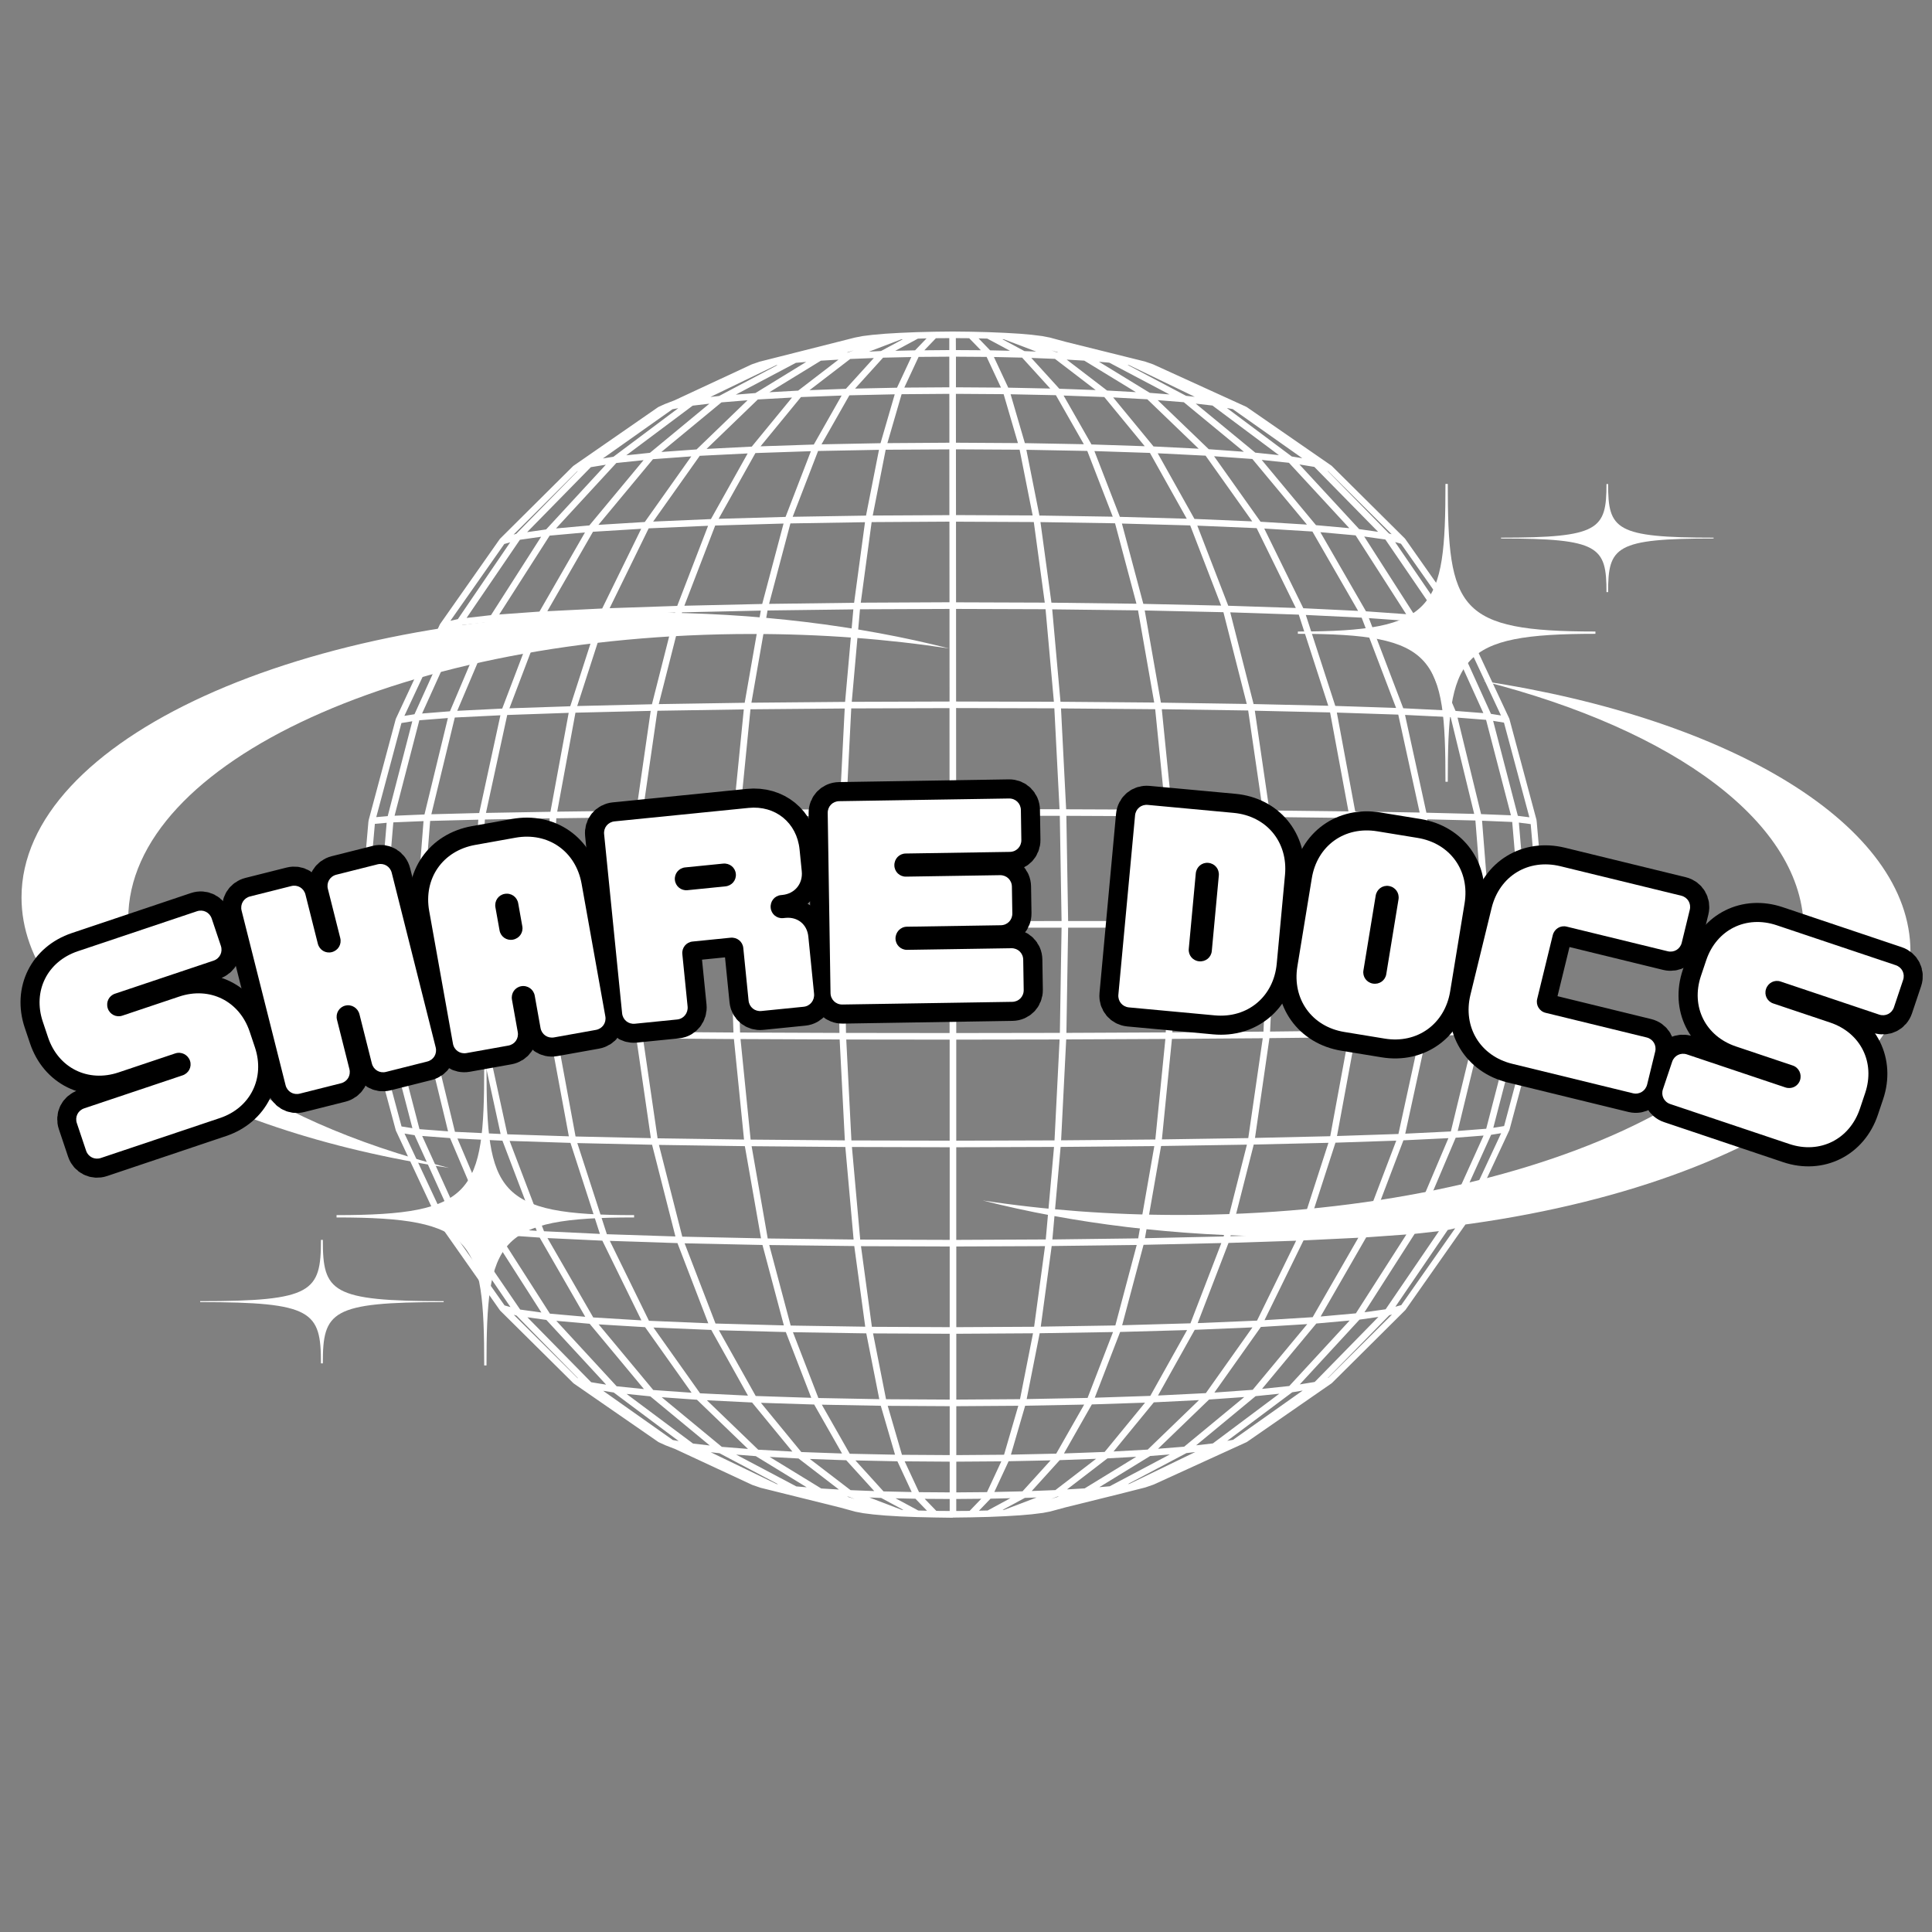 <svg xmlns="http://www.w3.org/2000/svg" xmlns:xlink="http://www.w3.org/1999/xlink" width="500" zoomAndPan="magnify" viewBox="0 0 375 375" height="500" preserveAspectRatio="xMidYMid meet" version="1.0"><rect x="0" y="0" width="375" height="375" fill="#808080" stroke="none"/><defs><g/><clipPath id="3111cbc3ed"><path d="M 190.195 93.93 L 370.945 93.93 L 370.945 240 L 190.195 240 Z M 190.195 93.93 " clip-rule="nonzero"/></clipPath><clipPath id="28d2c44d6a"><path d="M 4.051 118.699 L 184.801 118.699 L 184.801 264.949 L 4.051 264.949 Z M 4.051 118.699 " clip-rule="nonzero"/></clipPath><clipPath id="dc5a3ff8ae"><path d="M 69.762 64.348 L 300.012 64.348 L 300.012 294.598 L 69.762 294.598 Z M 69.762 64.348 " clip-rule="nonzero"/></clipPath><clipPath id="fe7cd3e7f4"><path d="M 291.363 93.93 L 332.613 93.93 L 332.613 114.93 L 291.363 114.93 Z M 291.363 93.93 " clip-rule="nonzero"/></clipPath><clipPath id="cbfde6c3e2"><path d="M 38.867 240.633 L 86.117 240.633 L 86.117 264.633 L 38.867 264.633 Z M 38.867 240.633 " clip-rule="nonzero"/></clipPath></defs><g clip-path="url(#3111cbc3ed)"><path fill="#ffffff" d="M 249.668 239.984 C 228.285 239.984 208.203 237.457 190.758 233.012 C 202.766 234.844 215.605 235.824 228.953 235.824 C 295.863 235.824 350.105 211.07 350.105 180.527 C 350.105 159.754 324.996 141.656 287.867 132.199 C 336.059 139.504 370.816 160.238 370.816 184.695 C 370.816 215.227 316.574 239.984 249.668 239.984 Z M 251.914 123.023 L 251.914 122.578 C 278.625 122.578 280.562 118.234 280.562 93.852 L 281.012 93.852 C 281.012 118.234 282.961 122.578 309.672 122.578 L 309.672 123.023 C 282.961 123.023 281.012 127.355 281.012 151.738 L 280.562 151.738 C 280.562 127.355 278.625 123.023 251.914 123.023 " fill-opacity="1" fill-rule="evenodd"/></g><g clip-path="url(#28d2c44d6a)"><path fill="#ffffff" d="M 125.328 118.898 C 146.711 118.898 166.793 121.426 184.238 125.867 C 172.23 124.039 159.391 123.055 146.039 123.055 C 79.133 123.055 24.891 147.809 24.891 178.355 C 24.891 199.125 50 217.223 87.129 226.684 C 38.934 219.379 4.176 198.641 4.176 174.184 C 4.176 143.652 58.418 118.898 125.328 118.898 Z M 123.078 235.855 L 123.078 236.305 C 96.367 236.305 94.43 240.648 94.43 265.031 L 93.984 265.031 C 93.984 240.648 92.035 236.305 65.324 236.305 L 65.324 235.855 C 92.035 235.855 93.984 231.523 93.984 207.141 L 94.43 207.141 C 94.43 231.523 96.367 235.855 123.078 235.855 " fill-opacity="1" fill-rule="evenodd"/></g><g clip-path="url(#dc5a3ff8ae)"><path fill="#ffffff" d="M 184.965 294.594 C 184.965 294.594 184.953 294.594 184.941 294.594 L 181.449 294.543 L 181.441 294.543 L 178.066 294.465 C 178.059 294.465 178.039 294.465 178.027 294.465 L 174.887 294.344 C 174.867 294.344 174.859 294.344 174.84 294.344 L 172.012 294.172 C 171.992 294.172 171.98 294.172 171.961 294.172 L 169.539 293.957 C 169.52 293.957 169.496 293.957 169.477 293.949 L 167.539 293.707 C 167.52 293.707 167.508 293.707 167.488 293.695 L 166.055 293.426 L 163.047 292.605 L 147.621 288.773 C 147.613 288.773 147.613 288.773 147.602 288.762 C 147.594 288.762 147.582 288.754 147.57 288.754 L 145.977 288.207 C 145.957 288.195 145.938 288.188 145.918 288.176 L 130.996 281.234 L 129.141 280.52 L 127.879 279.941 C 127.836 279.922 127.797 279.902 127.758 279.871 L 111.395 268.551 C 111.352 268.52 111.32 268.5 111.281 268.461 L 97.098 254.402 C 97.07 254.375 97.039 254.344 97.02 254.305 L 85.461 237.855 C 85.438 237.824 85.418 237.785 85.398 237.754 L 76.859 219.492 C 76.84 219.449 76.82 219.41 76.809 219.359 L 76.777 219.227 L 71.578 199.855 C 71.57 199.824 71.559 199.785 71.559 199.754 L 71.527 199.551 C 71.52 199.512 71.508 199.48 71.508 199.441 L 69.773 179.715 L 69.773 179.703 L 69.762 179.633 C 69.762 179.582 69.762 179.531 69.773 179.48 L 69.773 179.359 L 71.5 159.574 L 71.551 159.23 C 71.559 159.188 71.559 159.148 71.578 159.109 L 71.609 158.996 L 76.797 139.633 C 76.809 139.594 76.828 139.543 76.84 139.504 L 85.359 121.238 C 85.367 121.207 85.391 121.18 85.41 121.148 C 85.41 121.137 85.418 121.137 85.418 121.129 L 96.969 104.68 C 96.988 104.648 97.02 104.609 97.047 104.578 L 111.23 90.48 C 111.262 90.453 111.301 90.422 111.344 90.391 L 127.695 79.059 C 127.727 79.031 127.766 79.008 127.809 78.988 L 129.047 78.426 L 130.914 77.707 L 145.848 70.754 C 145.867 70.746 145.887 70.734 145.906 70.727 L 147.5 70.18 C 147.531 70.168 147.562 70.16 147.594 70.16 L 147.602 70.16 L 165.945 65.52 L 167.418 65.234 C 167.43 65.234 167.449 65.234 167.457 65.227 L 169.418 64.984 C 169.426 64.984 169.438 64.984 169.449 64.984 L 171.902 64.77 C 171.91 64.77 171.91 64.77 171.922 64.77 L 174.777 64.602 C 174.789 64.602 174.789 64.602 174.797 64.602 L 177.969 64.469 L 177.977 64.469 L 181.371 64.387 L 181.391 64.387 L 184.871 64.348 L 184.883 64.348 L 188.395 64.387 C 188.406 64.387 188.406 64.387 188.414 64.387 L 191.797 64.469 L 191.809 64.469 L 194.988 64.602 C 194.996 64.602 194.996 64.602 195.008 64.602 L 197.855 64.77 C 197.863 64.77 197.863 64.77 197.875 64.77 L 200.309 64.984 C 200.328 64.984 200.348 64.984 200.367 64.992 L 202.305 65.234 C 202.316 65.234 202.324 65.234 202.348 65.246 L 203.781 65.52 L 206.828 66.344 L 222.223 70.168 L 223.809 70.715 L 241.918 78.969 C 241.926 78.969 241.938 78.98 241.938 78.98 C 241.969 78.988 241.996 79.008 242.02 79.031 L 258.402 90.359 C 258.434 90.383 258.461 90.41 258.492 90.434 L 272.688 104.52 C 272.715 104.547 272.746 104.578 272.766 104.621 L 284.324 121.059 C 284.324 121.066 284.336 121.066 284.336 121.078 C 284.355 121.105 284.367 121.137 284.387 121.168 L 292.926 139.422 C 292.945 139.461 292.957 139.504 292.977 139.555 L 298.215 159.066 C 298.227 159.09 298.227 159.117 298.234 159.137 C 298.234 159.148 298.234 159.16 298.234 159.168 L 298.266 159.43 C 298.266 159.453 298.277 159.48 298.277 159.5 L 300.012 179.422 C 300.012 179.461 300.012 179.492 300.012 179.523 L 298.285 199.348 C 298.285 199.371 298.285 199.379 298.277 199.398 C 298.277 199.41 298.277 199.422 298.277 199.422 L 298.246 199.652 C 298.246 199.664 298.246 199.684 298.234 199.691 C 298.234 199.711 298.227 199.742 298.227 199.762 L 292.996 219.277 C 292.984 219.32 292.965 219.371 292.945 219.41 L 284.414 237.684 C 284.395 237.723 284.375 237.754 284.355 237.793 L 272.809 254.242 C 272.785 254.273 272.758 254.312 272.727 254.332 L 258.543 268.43 C 258.512 268.461 258.473 268.492 258.434 268.52 L 242.07 279.852 C 242.039 279.871 241.996 279.895 241.969 279.914 L 223.918 288.156 L 222.273 288.723 C 222.262 288.723 222.242 288.73 222.234 288.73 L 217.297 289.984 L 206.816 292.578 L 203.84 293.383 L 202.367 293.668 C 202.355 293.668 202.348 293.668 202.336 293.668 C 202.324 293.668 202.316 293.668 202.316 293.668 L 200.367 293.91 C 200.348 293.91 200.328 293.91 200.309 293.918 L 197.895 294.129 C 197.875 294.129 197.863 294.129 197.844 294.129 L 195.027 294.301 C 195.008 294.301 194.996 294.301 194.977 294.301 L 191.836 294.434 C 191.828 294.434 191.809 294.434 191.797 294.434 L 188.426 294.516 L 188.414 294.516 L 184.922 294.562 C 184.984 294.594 184.973 294.594 184.965 294.594 Z M 181.742 293.262 L 184.336 293.281 L 184.336 290.953 L 179.48 290.922 Z M 185.609 290.953 L 185.609 293.281 L 188.203 293.262 L 190.465 290.91 Z M 178.238 293.191 L 179.926 293.23 L 177.684 290.902 L 173.828 290.82 Z M 192.262 290.891 L 190.02 293.223 L 191.707 293.184 L 196.117 290.801 Z M 175.031 293.062 L 175.344 293.07 L 171.031 290.75 L 168.742 290.66 Z M 198.926 290.738 L 194.602 293.07 L 194.906 293.062 L 201.207 290.66 Z M 164.398 290.488 L 165.914 290.961 L 164.734 290.508 Z M 205.215 290.488 L 204.051 290.934 L 205.547 290.469 Z M 178.383 289.629 L 184.336 289.672 L 184.336 283.707 L 175.594 283.645 Z M 185.617 283.707 L 185.617 289.672 L 191.574 289.621 L 194.359 283.645 Z M 171.488 289.48 L 176.957 289.602 L 174.184 283.637 L 166.035 283.465 Z M 195.773 283.625 L 193 289.59 L 198.469 289.469 L 203.922 283.453 Z M 165.098 289.238 L 169.691 289.418 L 164.258 283.434 L 157.191 283.184 Z M 205.688 283.414 L 200.258 289.406 L 204.848 289.227 L 212.754 283.152 Z M 159.402 288.914 L 162.836 289.117 L 154.992 283.09 L 149.391 282.789 Z M 214.953 283.07 L 207.109 289.094 L 210.531 288.895 L 220.547 282.758 Z M 154.566 288.512 L 156.578 288.68 L 146.703 282.637 L 142.887 282.336 Z M 223.254 282.605 L 213.379 288.66 L 215.387 288.488 L 227.066 282.305 Z M 150.723 288.047 L 151.023 288.086 L 139.656 282.07 L 137.953 281.879 Z M 230.289 282.043 L 218.922 288.055 L 219.223 288.016 L 231.996 281.84 Z M 175.07 282.375 L 184.336 282.434 L 184.336 272.941 L 172.305 272.871 Z M 185.617 272.941 L 185.617 282.434 L 194.887 282.363 L 197.652 272.859 Z M 164.934 282.172 L 173.727 282.355 L 170.961 272.859 L 159.516 272.648 Z M 198.984 272.848 L 196.219 282.344 L 205.012 282.152 L 210.434 272.629 Z M 155.535 281.84 L 163.441 282.121 L 158.031 272.617 L 147.691 272.285 Z M 211.926 272.598 L 206.516 282.113 L 214.41 281.82 L 222.254 272.254 Z M 147.168 281.387 L 153.801 281.75 L 145.977 272.223 L 137.203 271.789 Z M 223.957 272.195 L 216.137 281.73 L 222.77 281.367 L 232.723 271.758 Z M 140.102 280.832 L 145.18 281.234 L 135.277 271.688 L 128.441 271.203 Z M 234.68 271.648 L 224.777 281.203 L 229.844 280.801 L 241.512 271.164 Z M 134.52 280.195 L 137.77 280.57 L 126.223 271.031 L 121.617 270.559 Z M 243.715 270.992 L 232.164 280.539 L 235.418 280.164 L 248.309 270.52 Z M 130.594 279.508 L 131.734 279.711 L 119.125 270.285 L 117.066 269.953 Z M 250.812 270.246 L 238.203 279.672 L 239.332 279.469 L 252.852 269.902 Z M 171.98 271.59 L 184.336 271.66 L 184.336 258.883 L 169.457 258.812 Z M 185.617 258.883 L 185.617 271.66 L 197.984 271.578 L 200.508 258.793 Z M 158.848 271.355 L 170.668 271.578 L 168.145 258.805 L 153.91 258.582 Z M 201.801 258.781 L 199.277 271.559 L 211.098 271.336 L 216.035 258.551 Z M 146.684 270.961 L 157.465 271.316 L 152.527 258.551 L 139.535 258.199 Z M 217.418 258.531 L 212.492 271.297 L 223.273 270.941 L 230.41 258.168 Z M 135.883 270.438 L 145.18 270.891 L 138.055 258.137 L 126.836 257.672 Z M 231.895 258.117 L 224.766 270.871 L 234.055 270.406 L 243.098 257.645 Z M 126.797 269.801 L 134.238 270.328 L 125.211 257.602 L 116.199 257.059 Z M 244.734 257.562 L 235.711 270.297 L 243.148 269.762 L 253.738 257.008 Z M 119.691 269.074 L 124.992 269.621 L 114.453 256.945 L 107.98 256.371 Z M 255.496 256.895 L 244.957 269.582 L 250.246 269.023 L 261.965 256.312 Z M 114.746 268.289 L 117.652 268.762 L 106.051 256.199 L 102.367 255.684 Z M 263.875 256.141 L 252.285 268.711 L 255.184 268.238 L 267.547 255.613 Z M 112.09 267.48 L 112.199 267.512 L 100.258 255.352 L 99.723 255.199 Z M 269.656 255.293 L 257.727 267.461 L 257.828 267.43 L 270.184 255.152 Z M 169.234 257.531 L 184.336 257.602 L 184.336 241.941 L 167.117 241.883 Z M 185.617 241.941 L 185.617 257.602 L 200.723 257.523 L 202.84 241.871 Z M 153.469 257.289 L 167.941 257.512 L 165.812 241.859 L 149.309 241.66 Z M 204.133 241.852 L 202.012 257.5 L 216.488 257.27 L 220.637 241.648 Z M 138.879 256.895 L 152.145 257.258 L 147.996 241.648 L 132.883 241.328 Z M 221.961 241.617 L 217.812 257.23 L 231.066 256.855 L 237.062 241.277 Z M 125.961 256.363 L 137.477 256.848 L 131.492 241.285 L 118.367 240.852 Z M 238.453 241.254 L 232.469 256.816 L 243.988 256.332 L 251.578 240.82 Z M 115.148 255.715 L 124.496 256.281 L 116.914 240.812 L 106.266 240.309 Z M 253.012 240.762 L 245.441 256.242 L 254.789 255.664 L 263.652 240.246 Z M 106.738 254.98 L 113.594 255.586 L 104.75 240.215 L 96.938 239.672 Z M 265.176 240.168 L 256.332 255.535 L 263.176 254.918 L 272.98 239.609 Z M 100.965 254.184 L 105.082 254.758 L 95.344 239.539 L 90.609 239.016 Z M 274.582 239.488 L 264.844 254.707 L 268.949 254.133 L 279.297 238.965 Z M 97.938 253.383 L 99.086 253.707 L 88.91 238.812 L 87.457 238.492 Z M 281.004 238.734 L 270.84 253.637 L 271.98 253.324 L 282.449 238.41 Z M 166.965 240.602 L 184.336 240.66 L 184.336 222.68 L 165.359 222.629 Z M 185.609 222.68 L 185.609 240.66 L 202.98 240.578 L 204.586 222.617 Z M 149.016 240.387 L 165.684 240.59 L 164.078 222.629 L 145.887 222.477 Z M 205.867 222.617 L 204.266 240.578 L 220.922 240.367 L 224.051 222.457 Z M 132.43 240.035 L 147.715 240.359 L 144.574 222.469 L 127.898 222.227 Z M 225.363 222.438 L 222.234 240.336 L 237.508 239.996 L 242.027 222.176 Z M 117.793 239.562 L 131.098 239.996 L 126.566 222.195 L 112.059 221.871 Z M 243.352 222.156 L 238.828 239.953 L 252.133 239.512 L 257.848 221.82 Z M 105.59 238.984 L 116.441 239.5 L 110.727 221.832 L 98.914 221.449 Z M 259.211 221.793 L 253.496 239.461 L 264.336 238.934 L 271.012 221.398 Z M 96.148 238.34 L 104.184 238.906 L 97.523 221.406 L 88.789 220.984 Z M 272.402 221.336 L 265.75 238.844 L 273.777 238.277 L 281.137 220.914 Z M 89.73 237.645 L 94.707 238.199 L 87.355 220.902 L 81.945 220.488 Z M 282.547 220.832 L 275.219 238.129 L 280.188 237.574 L 287.961 220.41 Z M 86.43 236.938 L 88.184 237.332 L 80.473 220.34 L 78.516 220.023 Z M 289.422 220.266 L 281.73 237.262 L 283.477 236.867 L 291.371 219.953 Z M 165.258 221.355 L 184.328 221.406 L 184.328 201.793 L 164.258 201.77 Z M 185.609 201.793 L 185.609 221.406 L 204.68 221.348 L 205.668 201.762 Z M 145.695 221.195 L 163.984 221.348 L 162.977 201.762 L 143.734 201.68 Z M 206.949 201.75 L 205.961 221.336 L 224.25 221.176 L 226.199 201.66 Z M 127.637 220.945 L 144.414 221.188 L 142.453 201.68 L 124.809 201.551 Z M 227.473 201.648 L 225.523 221.156 L 242.289 220.902 L 245.098 201.52 Z M 111.715 220.59 L 126.332 220.914 L 123.516 201.539 L 108.164 201.367 Z M 246.398 201.5 L 243.594 220.871 L 258.199 220.539 L 261.742 201.328 Z M 98.48 220.168 L 110.414 220.559 L 106.859 201.367 L 94.344 201.164 Z M 263.055 201.309 L 259.512 220.5 L 271.434 220.105 L 275.574 201.094 Z M 88.305 219.684 L 97.168 220.105 L 93.031 201.125 L 83.742 200.902 Z M 276.887 201.066 L 272.758 220.047 L 281.609 219.613 L 286.164 200.832 Z M 81.422 219.168 L 86.965 219.59 L 82.41 200.863 L 76.605 200.641 Z M 287.484 200.793 L 282.941 219.52 L 288.473 219.086 L 293.277 200.559 Z M 77.938 218.645 L 80.047 218.977 L 75.254 200.559 L 73.031 200.379 Z M 294.633 200.469 L 289.848 218.906 L 291.945 218.57 L 296.863 200.195 Z M 164.207 200.488 L 184.316 200.512 L 184.309 180.055 L 163.855 180.066 Z M 185.598 180.055 L 185.609 200.512 L 205.719 200.48 L 206.051 180.055 Z M 143.645 200.41 L 162.938 200.488 L 162.594 180.066 L 142.98 180.078 Z M 207.324 180.055 L 206.988 200.48 L 226.27 200.391 L 226.926 180.055 Z M 124.676 200.277 L 142.363 200.41 L 141.695 180.078 L 123.719 180.086 Z M 228.207 180.047 L 227.551 200.379 L 245.238 200.238 L 246.188 180.047 Z M 107.992 200.098 L 123.395 200.27 L 122.438 180.086 L 106.781 180.098 Z M 247.469 180.047 L 246.52 200.227 L 261.914 200.047 L 263.117 180.047 Z M 94.141 199.875 L 106.719 200.074 L 105.508 180.098 L 92.738 180.105 Z M 264.398 180.047 L 263.195 200.027 L 275.766 199.812 L 277.156 180.047 Z M 83.512 199.621 L 92.859 199.844 L 91.457 180.105 L 81.965 180.117 Z M 278.449 180.047 L 277.059 199.785 L 286.395 199.551 L 287.93 180.047 Z M 76.355 199.348 L 82.219 199.582 L 80.676 180.117 L 74.719 180.129 Z M 289.211 180.047 L 287.676 199.5 L 293.531 199.27 L 295.156 180.047 Z M 72.762 199.078 L 75.062 199.27 L 73.438 180.129 L 71.094 180.137 Z M 296.438 180.047 L 294.824 199.156 L 297.125 198.875 L 298.762 180.055 Z M 72.762 159.906 L 71.094 178.855 L 73.438 178.844 L 75.051 159.703 Z M 76.344 159.621 L 74.719 178.844 L 80.676 178.836 L 82.207 159.379 Z M 83.492 159.34 L 81.957 178.844 L 91.445 178.836 L 92.84 159.098 Z M 94.121 159.066 L 92.727 178.824 L 105.496 178.816 L 106.688 158.836 Z M 107.98 158.824 L 106.781 178.824 L 122.438 178.816 L 123.387 158.633 Z M 124.668 158.613 L 123.719 178.805 L 141.695 178.797 L 142.352 158.473 Z M 143.637 158.461 L 142.98 178.797 L 162.594 178.785 L 162.926 158.363 Z M 164.199 158.363 L 163.863 178.785 L 184.316 178.773 L 184.309 158.32 Z M 185.59 158.332 L 185.598 178.785 L 206.051 178.773 L 205.707 158.352 Z M 296.438 178.773 L 298.762 178.785 L 297.105 159.957 L 294.812 159.664 Z M 206.98 158.352 L 207.324 178.773 L 226.926 178.773 L 226.25 158.441 Z M 289.211 178.766 L 295.156 178.766 L 293.52 159.543 L 287.668 159.301 Z M 227.543 158.441 L 228.207 178.766 L 246.188 178.766 L 245.219 158.574 Z M 278.449 178.766 L 287.93 178.766 L 286.375 159.258 L 277.035 159.027 Z M 246.5 158.582 L 247.469 178.766 L 263.117 178.766 L 261.906 158.766 Z M 264.398 178.766 L 277.168 178.766 L 275.754 158.996 L 263.188 158.785 Z M 294.613 158.352 L 296.852 158.633 L 291.918 140.258 L 289.816 139.918 Z M 77.918 140.34 L 73.031 158.605 L 75.254 158.41 L 80.027 139.996 Z M 81.391 139.805 L 76.586 158.332 L 82.391 158.09 L 86.934 139.371 Z M 287.477 158.02 L 293.27 158.25 L 288.445 139.723 L 282.91 139.289 Z M 88.277 139.27 L 83.723 158.047 L 93.012 157.809 L 97.129 138.836 Z M 276.863 157.746 L 286.141 157.977 L 281.57 139.199 L 272.715 138.766 Z M 98.453 138.777 L 94.324 157.785 L 106.84 157.566 L 110.383 138.363 Z M 263.047 157.504 L 275.555 157.715 L 271.402 138.707 L 259.48 138.312 Z M 111.695 138.332 L 108.152 157.543 L 123.508 157.352 L 126.301 137.98 Z M 246.391 157.312 L 261.734 157.492 L 258.168 138.281 L 243.562 137.949 Z M 127.605 137.957 L 124.797 157.344 L 142.434 157.203 L 144.371 137.695 Z M 227.461 157.16 L 245.098 157.293 L 242.27 137.906 L 225.504 137.656 Z M 145.664 137.676 L 143.727 157.18 L 162.965 157.09 L 163.957 137.516 Z M 206.938 157.082 L 226.18 157.16 L 224.223 137.656 L 205.941 137.504 Z M 165.227 137.504 L 164.238 157.09 L 184.309 157.051 L 184.297 137.445 Z M 185.59 157.051 L 205.656 157.07 L 204.648 137.484 L 185.578 137.434 Z M 86.387 122.047 L 78.492 138.949 L 80.453 138.633 L 88.145 121.641 Z M 289.395 138.562 L 291.34 138.875 L 283.438 121.977 L 281.691 121.57 Z M 89.688 121.328 L 81.926 138.492 L 87.336 138.059 L 94.664 120.766 Z M 282.52 137.988 L 287.918 138.414 L 280.137 121.258 L 275.168 120.695 Z M 96.109 120.613 L 88.75 137.969 L 97.48 137.535 L 104.133 120.039 Z M 272.371 137.473 L 281.094 137.906 L 273.727 120.551 L 265.699 119.977 Z M 105.539 119.945 L 98.875 137.484 L 110.688 137.082 L 116.391 119.41 Z M 259.18 137.02 L 270.98 137.414 L 264.297 119.887 L 253.457 119.363 Z M 117.754 119.352 L 112.039 137.039 L 126.543 136.695 L 131.059 118.898 Z M 243.32 136.656 L 257.816 136.988 L 252.094 119.301 L 238.789 118.855 Z M 132.391 118.855 L 127.867 136.668 L 144.543 136.406 L 147.672 118.516 Z M 225.332 136.383 L 241.996 136.637 L 237.465 118.828 L 222.191 118.492 Z M 148.977 118.492 L 145.848 136.395 L 164.035 136.234 L 165.633 118.281 Z M 205.84 136.211 L 224.031 136.363 L 220.891 118.473 L 204.234 118.273 Z M 166.922 118.262 L 165.328 136.223 L 184.309 136.164 L 184.297 118.191 Z M 185.578 136.164 L 204.559 136.211 L 202.941 118.25 L 185.57 118.191 Z M 97.887 105.586 L 87.418 120.5 L 88.871 120.168 L 99.027 105.266 Z M 280.965 120.098 L 282.406 120.43 L 271.93 105.539 L 270.789 105.215 Z M 100.914 104.77 L 90.566 119.938 L 95.301 119.402 L 105.031 104.184 Z M 274.531 119.34 L 279.258 119.875 L 268.898 104.719 L 264.793 104.137 Z M 106.688 103.965 L 96.898 119.27 L 104.711 118.707 L 113.543 103.348 Z M 265.137 118.656 L 272.938 119.211 L 263.125 103.914 L 256.281 103.297 Z M 115.098 103.215 L 106.234 118.637 L 116.883 118.109 L 124.457 102.641 Z M 252.973 118.059 L 263.609 118.574 L 254.738 103.168 L 245.391 102.59 Z M 125.91 102.551 L 118.328 118.051 L 131.449 117.605 L 137.438 102.055 Z M 238.402 117.574 L 251.516 118.008 L 243.914 102.512 L 232.398 102.027 Z M 138.82 102.004 L 132.832 117.574 L 147.945 117.23 L 152.086 101.621 Z M 221.918 117.211 L 237.02 117.547 L 231.016 101.984 L 217.762 101.621 Z M 153.418 101.594 L 149.277 117.211 L 165.781 117 L 167.895 101.359 Z M 204.082 116.98 L 220.586 117.184 L 216.43 101.57 L 201.953 101.34 Z M 169.184 101.34 L 167.074 116.98 L 184.297 116.898 L 184.285 101.25 Z M 185.57 116.91 L 202.789 116.969 L 200.66 101.328 L 185.559 101.258 Z M 112.027 91.48 L 99.684 103.762 L 100.207 103.609 L 112.129 91.449 Z M 269.605 103.551 L 270.121 103.691 L 257.766 91.43 L 257.676 91.402 Z M 114.684 90.676 L 102.316 103.289 L 106.004 102.762 L 117.59 90.199 Z M 263.812 102.703 L 267.488 103.227 L 255.109 90.625 L 252.215 90.148 Z M 119.629 89.867 L 107.922 102.57 L 114.391 101.984 L 124.918 89.312 Z M 255.434 101.934 L 261.906 102.52 L 250.184 89.828 L 244.895 89.27 Z M 126.738 89.129 L 116.148 101.875 L 125.152 101.32 L 134.176 88.586 Z M 244.672 101.27 L 253.676 101.824 L 243.078 89.09 L 235.648 88.555 Z M 135.82 88.473 L 126.777 101.238 L 137.992 100.754 L 145.121 88.012 Z M 231.844 100.723 L 243.059 101.199 L 234.004 88.445 L 224.715 87.98 Z M 146.625 87.938 L 139.484 100.703 L 152.477 100.332 L 157.395 87.574 Z M 217.367 100.32 L 230.348 100.684 L 223.203 87.91 L 212.422 87.555 Z M 158.789 87.535 L 153.859 100.309 L 168.094 100.078 L 170.609 87.312 Z M 201.75 100.066 L 215.984 100.289 L 211.039 87.527 L 199.215 87.305 Z M 171.91 87.293 L 169.398 100.066 L 184.277 99.988 L 184.266 87.223 Z M 185.559 99.977 L 200.438 100.047 L 197.906 87.285 L 185.547 87.215 Z M 130.523 79.434 L 117.016 88.988 L 119.066 88.656 L 131.652 79.23 Z M 250.738 88.605 L 252.777 88.938 L 239.262 79.402 L 238.141 79.199 Z M 134.449 78.738 L 121.559 88.375 L 126.152 87.891 L 137.691 78.352 Z M 243.652 87.859 L 248.238 88.344 L 235.336 78.715 L 232.094 78.344 Z M 140.031 78.102 L 128.371 87.727 L 135.207 87.234 L 145.098 77.688 Z M 234.617 87.191 L 241.441 87.688 L 229.773 78.07 L 224.707 77.668 Z M 147.098 77.535 L 137.145 87.133 L 145.918 86.688 L 153.73 77.164 Z M 223.898 86.656 L 232.66 87.094 L 222.695 77.504 L 216.066 77.141 Z M 155.465 77.07 L 147.621 86.629 L 157.961 86.285 L 163.359 76.777 Z M 211.855 86.266 L 222.191 86.609 L 214.34 77.062 L 206.445 76.777 Z M 164.863 76.73 L 159.453 86.246 L 170.91 86.023 L 173.668 76.535 Z M 198.926 86.012 L 210.371 86.223 L 204.949 76.707 L 196.156 76.527 Z M 175 76.516 L 172.242 86.012 L 184.277 85.93 L 184.266 76.445 Z M 185.547 85.93 L 197.582 86.004 L 194.805 76.508 L 185.539 76.445 Z M 150.641 70.887 L 137.891 77.051 L 139.578 76.859 L 150.934 70.848 Z M 230.219 76.828 L 231.902 77.02 L 219.145 70.867 L 218.852 70.824 Z M 154.488 70.422 L 142.816 76.598 L 146.625 76.293 L 156.484 70.25 Z M 223.18 76.254 L 226.988 76.559 L 215.309 70.391 L 213.309 70.219 Z M 159.332 70.008 L 149.328 76.133 L 154.922 75.82 L 162.754 69.805 Z M 214.883 75.801 L 220.477 76.113 L 210.461 70 L 207.039 69.797 Z M 165.027 69.676 L 157.133 75.73 L 164.188 75.469 L 169.609 69.492 Z M 205.617 75.457 L 212.672 75.711 L 204.77 69.656 L 200.176 69.473 Z M 171.406 69.422 L 165.965 75.426 L 174.109 75.254 L 176.887 69.301 Z M 195.703 75.246 L 203.852 75.418 L 198.391 69.414 L 192.918 69.293 Z M 178.301 69.273 L 175.523 75.234 L 184.266 75.176 L 184.258 69.23 Z M 185.547 75.176 L 194.289 75.234 L 191.504 69.273 L 185.547 69.23 Z M 165.742 67.992 L 164.348 68.426 L 164.652 68.402 Z M 205.133 68.395 L 205.434 68.414 L 204.062 67.992 Z M 174.949 65.859 L 168.672 68.254 L 171.004 68.133 L 175.242 65.852 Z M 198.852 68.152 L 201.125 68.242 L 194.844 65.852 L 194.555 65.84 Z M 178.16 65.73 L 173.77 68.09 L 177.613 68 L 179.844 65.68 Z M 192.18 68 L 196.027 68.082 L 191.625 65.719 L 189.941 65.68 Z M 181.66 65.648 L 179.41 67.992 L 184.258 67.949 L 184.258 65.629 Z M 185.539 67.949 L 190.383 67.98 L 188.121 65.648 L 185.527 65.629 Z M 185.539 67.949 " fill-opacity="1" fill-rule="nonzero"/></g><g clip-path="url(#fe7cd3e7f4)"><path fill="#ffffff" d="M 291.348 104.523 L 291.348 104.359 C 310.43 104.359 311.816 102.785 311.816 93.953 L 312.133 93.953 C 312.133 102.785 313.523 104.359 332.605 104.359 L 332.605 104.523 C 313.523 104.523 312.133 106.094 312.133 114.926 L 311.816 114.926 C 311.816 106.094 310.43 104.523 291.348 104.523 " fill-opacity="1" fill-rule="evenodd"/></g><g clip-path="url(#cbfde6c3e2)"><path fill="#ffffff" d="M 38.852 252.738 L 38.852 252.555 C 60.711 252.555 62.297 250.758 62.297 240.664 L 62.66 240.664 C 62.66 250.758 64.254 252.555 86.113 252.555 L 86.113 252.738 C 64.254 252.738 62.66 254.535 62.66 264.629 L 62.297 264.629 C 62.297 254.535 60.711 252.738 38.852 252.738 " fill-opacity="1" fill-rule="evenodd"/></g><path stroke-linecap="butt" transform="matrix(0.711, -0.239, 0.239, 0.711, 0.007, 180.704)" fill="none" stroke-linejoin="miter" d="M 6.054 64 L 38.55 64 C 46.9 64 52.959 57.88 52.954 49.528 L 52.954 45.254 C 52.955 36.887 46.901 30.845 38.549 30.85 L 23.035 30.847 C 21.377 30.845 20.06 29.53 20.06 27.876 C 20.06 26.173 21.381 24.858 23.034 24.858 L 49.937 24.859 C 51.64 24.86 52.957 23.538 52.955 21.823 L 52.957 14.402 C 52.957 12.682 51.64 11.367 49.937 11.367 L 17.427 11.363 C 9.075 11.367 3.021 17.423 3.021 25.773 L 3.021 30.047 C 3.02 38.414 9.076 44.451 17.426 44.451 L 32.897 44.451 C 34.6 44.451 35.916 45.849 35.916 47.486 C 35.915 49.128 34.599 50.445 32.896 50.445 L 6.055 50.442 C 4.335 50.442 3.02 51.758 3.02 53.478 L 3.018 60.982 C 3.018 62.685 4.335 64 6.054 64 Z M 6.054 64 " stroke="#000000" stroke-width="9.869" stroke-opacity="1" stroke-miterlimit="4"/><path stroke-linecap="butt" transform="matrix(0.727, -0.183, 0.183, 0.727, 42.056, 166.838)" fill="none" stroke-linejoin="miter" d="M 6.054 63.998 L 17.043 64 C 18.746 63.999 20.061 62.682 20.06 60.979 L 20.063 47.81 C 20.062 46.107 21.377 44.789 23.032 44.787 C 24.733 44.792 26.051 46.171 26.052 47.874 L 26.054 60.979 C 26.055 62.682 27.371 64.002 29.074 64.001 L 40.057 64.002 C 41.777 64 43.097 62.683 43.096 60.981 L 43.092 14.402 C 43.095 12.684 41.779 11.364 40.06 11.366 L 29.071 11.365 C 27.368 11.365 26.053 12.683 26.05 14.401 L 26.051 27.49 C 26.052 29.193 24.737 30.511 23.034 30.512 C 21.381 30.509 20.063 29.194 20.062 27.491 L 20.062 14.402 C 20.06 12.683 18.743 11.363 17.04 11.364 L 6.057 11.363 C 4.337 11.365 3.018 12.682 3.02 14.401 L 3.018 60.978 C 3.019 62.681 4.335 64 6.054 63.998 Z M 6.054 63.998 " stroke="#000000" stroke-width="9.869" stroke-opacity="1" stroke-miterlimit="4"/><path stroke-linecap="butt" transform="matrix(0.738, -0.132, 0.132, 0.738, 77.62, 157.954)" fill="none" stroke-linejoin="miter" d="M 6.055 64.001 L 17.04 63.999 C 18.744 63.998 20.064 62.684 20.062 60.98 L 20.06 52.482 C 20.062 50.784 21.378 49.464 23.034 49.464 C 24.738 49.462 26.051 50.845 26.054 52.486 L 26.052 60.978 C 26.054 62.682 27.367 64.002 29.072 64 L 40.056 63.999 C 41.776 64 43.097 62.681 43.094 60.982 L 43.095 26.108 C 43.094 17.547 36.909 11.365 28.348 11.366 L 17.766 11.366 C 9.204 11.367 3.018 17.551 3.019 26.112 L 3.019 60.981 C 3.021 62.685 4.335 64 6.055 64.001 Z M 23.035 37.226 C 21.379 37.225 20.059 35.91 20.061 34.27 L 20.062 28.211 C 20.062 26.497 21.377 25.177 23.034 25.177 C 24.737 25.181 26.052 26.495 26.051 28.215 L 26.051 34.268 C 26.054 35.909 24.734 37.223 23.035 37.226 Z M 23.035 37.226 " stroke="#000000" stroke-width="9.869" stroke-opacity="1" stroke-miterlimit="4"/><path stroke-linecap="butt" transform="matrix(0.746, -0.075, 0.075, 0.746, 113.92, 151.398)" fill="none" stroke-linejoin="miter" d="M 6.054 63.999 L 17.042 63.999 C 18.743 63.998 20.06 62.617 20.06 60.9 L 20.061 47.296 C 20.06 45.641 21.38 44.324 23.035 44.323 L 32.896 44.325 C 34.598 44.323 35.915 45.644 35.916 47.298 L 35.912 60.981 C 35.914 62.682 37.232 63.998 38.949 63.997 L 49.936 63.997 C 51.637 64.001 52.959 62.621 52.959 60.899 L 52.955 46.043 C 52.954 42.881 50.723 40.646 47.561 40.648 L 46.981 40.647 C 45.327 40.643 44.009 39.328 44.011 37.69 C 44.011 35.973 45.327 34.655 46.981 34.654 L 47.368 34.656 C 50.593 34.655 52.956 32.291 52.955 29.067 L 52.958 23.414 C 52.957 16.441 47.898 11.363 40.926 11.364 L 6.053 11.365 C 4.336 11.366 3.02 12.683 3.02 14.4 L 3.018 60.983 C 3.02 62.684 4.337 63.999 6.054 63.999 Z M 23.031 30.974 C 21.377 30.976 20.059 29.66 20.063 28.006 C 20.06 26.368 21.381 25.05 23.035 25.049 L 32.897 25.051 C 34.598 25.049 35.916 26.365 35.914 28.003 C 35.915 29.657 34.599 30.975 32.893 30.976 Z M 23.031 30.974 " stroke="#000000" stroke-width="9.869" stroke-opacity="1" stroke-miterlimit="4"/><path stroke-linecap="butt" transform="matrix(0.75, -0.012, 0.012, 0.75, 158.216, 147.052)" fill="none" stroke-linejoin="miter" d="M 6.053 64.002 L 50.001 63.998 C 51.705 63.999 53.022 62.681 53.023 60.978 L 53.021 53.143 C 53.021 51.44 51.703 50.122 50 50.122 L 23.033 50.121 C 21.377 50.121 20.064 48.803 20.064 47.152 C 20.063 45.511 21.377 44.131 23.033 44.131 L 47.365 44.132 C 49.083 44.133 50.401 42.815 50.402 41.111 L 50.401 34.204 C 50.402 32.485 49.084 31.168 47.365 31.167 L 23.033 31.171 C 21.377 31.171 20.059 29.853 20.064 28.212 C 20.06 26.493 21.377 25.18 23.034 25.18 L 50.001 25.176 C 51.704 25.177 53.022 23.859 53.022 22.161 L 53.019 14.399 C 53.02 12.68 51.702 11.362 50.004 11.367 L 6.055 11.366 C 4.337 11.365 3.019 12.683 3.018 14.402 L 3.022 60.98 C 3.021 62.684 4.334 64.001 6.053 64.002 Z M 6.053 64.002 " stroke="#000000" stroke-width="9.869" stroke-opacity="1" stroke-miterlimit="4"/><path stroke-linecap="butt" transform="matrix(0.747, 0.069, -0.069, 0.747, 219.052, 147.319)" fill="none" stroke-linejoin="miter" d="M 6.056 64.002 L 28.349 64 C 36.912 63.999 43.095 57.753 43.093 49.191 L 43.097 26.112 C 43.096 17.549 36.913 11.366 28.35 11.362 L 6.056 11.364 C 4.336 11.367 3.019 12.682 3.017 14.398 L 3.018 60.978 C 3.02 62.684 4.335 64 6.056 64.002 Z M 23.035 50.444 C 21.376 50.442 20.061 49.125 20.061 47.488 L 20.062 27.878 C 20.061 26.173 21.377 24.858 23.035 24.855 C 24.735 24.859 26.05 26.175 26.051 27.875 L 26.055 47.49 C 26.051 49.128 24.735 50.443 23.035 50.444 Z M 23.035 50.444 " stroke="#000000" stroke-width="9.869" stroke-opacity="1" stroke-miterlimit="4"/><path stroke-linecap="butt" transform="matrix(0.74, 0.121, -0.121, 0.74, 255.544, 150.785)" fill="none" stroke-linejoin="miter" d="M 17.767 64.001 L 28.348 64 C 36.909 64.002 43.095 57.753 43.097 49.193 L 43.096 26.108 C 43.093 17.548 36.909 11.367 28.348 11.365 L 17.767 11.367 C 9.206 11.365 3.02 17.55 3.018 26.11 L 3.018 49.19 C 3.021 57.75 9.206 63.999 17.767 64.001 Z M 23.031 50.446 C 21.378 50.442 20.06 49.128 20.06 47.486 L 20.063 27.874 C 20.06 26.175 21.379 24.856 23.031 24.855 C 24.736 24.855 26.055 26.175 26.054 27.875 L 26.051 47.487 C 26.05 49.129 24.735 50.442 23.031 50.446 Z M 23.031 50.446 " stroke="#000000" stroke-width="9.869" stroke-opacity="1" stroke-miterlimit="4"/><path stroke-linecap="butt" transform="matrix(0.729, 0.178, -0.178, 0.729, 291.955, 156.693)" fill="none" stroke-linejoin="miter" d="M 17.763 64.002 L 49.935 64.001 C 51.639 63.998 52.959 62.62 52.958 60.9 L 52.954 52.162 C 52.959 50.445 51.64 49.126 49.936 49.129 L 23.033 49.126 C 21.377 49.128 20.063 47.808 20.061 46.173 L 20.063 29.194 C 20.06 27.49 21.38 26.176 23.036 26.174 L 49.937 26.173 C 51.638 26.176 52.956 24.857 52.955 23.137 L 52.957 14.403 C 52.956 12.682 51.637 11.363 49.938 11.365 L 17.766 11.366 C 9.204 11.364 3.019 17.548 3.018 26.11 L 3.019 49.189 C 3.018 57.751 9.201 64 17.763 64.002 Z M 17.763 64.002 " stroke="#000000" stroke-width="9.869" stroke-opacity="1" stroke-miterlimit="4"/><path stroke-linecap="butt" transform="matrix(0.711, 0.239, -0.239, 0.711, 335.168, 167.346)" fill="none" stroke-linejoin="miter" d="M 6.055 64 L 38.55 64.001 C 46.901 64 52.956 57.881 52.956 49.531 L 52.956 45.257 C 52.955 36.89 46.9 30.846 38.55 30.846 L 23.032 30.851 C 21.376 30.846 20.061 29.529 20.061 27.876 C 20.061 26.173 21.378 24.857 23.031 24.857 L 49.939 24.855 C 51.637 24.856 52.958 23.539 52.958 21.82 L 52.956 14.398 C 52.958 12.684 51.641 11.362 49.938 11.362 L 17.427 11.366 C 9.077 11.367 3.021 17.42 3.022 25.77 L 3.022 30.045 C 3.017 38.413 9.076 44.45 17.428 44.455 L 32.897 44.45 C 34.595 44.452 35.915 45.849 35.915 47.486 C 35.917 49.128 34.6 50.444 32.897 50.444 L 6.054 50.442 C 4.334 50.442 3.019 51.762 3.02 53.482 L 3.02 60.981 C 3.02 62.684 4.335 64 6.055 64 Z M 6.055 64 " stroke="#000000" stroke-width="9.869" stroke-opacity="1" stroke-miterlimit="4"/><g fill="#ffffff" fill-opacity="1"><g transform="translate(15.277, 226.21)"><g><path d="M 4.305 -1.445 L 27.414 -9.199 C 33.352 -11.191 36.195 -16.988 34.203 -22.926 L 33.184 -25.969 C 31.191 -31.91 25.441 -34.77 19.5 -32.773 L 8.461 -29.07 C 7.293 -28.68 6.043 -29.301 5.648 -30.469 C 5.242 -31.688 5.863 -32.934 7.031 -33.328 L 26.164 -39.746 C 27.383 -40.156 28.004 -41.406 27.594 -42.621 L 25.82 -47.906 C 25.414 -49.125 24.164 -49.746 22.949 -49.336 L -0.16 -41.582 C -6.102 -39.59 -8.961 -33.84 -6.969 -27.902 L -5.949 -24.859 C -3.953 -18.918 1.793 -16.059 7.734 -18.055 L 18.727 -21.742 C 19.945 -22.148 21.207 -21.48 21.602 -20.312 C 21.992 -19.145 21.371 -17.895 20.156 -17.484 L 1.07 -11.082 C -0.145 -10.672 -0.77 -9.422 -0.359 -8.207 L 1.43 -2.875 C 1.836 -1.656 3.086 -1.035 4.305 -1.445 Z M 4.305 -1.445 "/></g></g></g><g fill="#ffffff" fill-opacity="1"><g transform="translate(53.781, 213.384)"><g><path d="M 4.402 -1.109 L 12.395 -3.121 C 13.637 -3.434 14.352 -4.633 14.039 -5.875 L 11.629 -15.445 C 11.316 -16.691 12.031 -17.887 13.227 -18.191 C 14.473 -18.504 15.684 -17.738 15.996 -16.496 L 18.395 -6.973 C 18.707 -5.73 19.906 -5.012 21.148 -5.328 L 29.141 -7.34 C 30.383 -7.652 31.098 -8.852 30.785 -10.094 L 22.254 -43.973 C 21.941 -45.215 20.742 -45.93 19.496 -45.617 L 11.508 -43.605 C 10.262 -43.293 9.547 -42.094 9.859 -40.852 L 12.258 -31.328 C 12.574 -30.086 11.855 -28.887 10.613 -28.574 C 9.418 -28.273 8.219 -28.988 7.906 -30.23 L 5.508 -39.754 C 5.191 -40.996 3.996 -41.715 2.75 -41.398 L -5.238 -39.387 C -6.484 -39.074 -7.199 -37.875 -6.887 -36.633 L 1.648 -2.754 C 1.961 -1.512 3.156 -0.797 4.402 -1.109 Z M 4.402 -1.109 "/></g></g></g><g fill="#ffffff" fill-opacity="1"><g transform="translate(86.081, 205.202)"><g><path d="M 4.469 -0.801 L 12.578 -2.254 C 13.844 -2.48 14.641 -3.625 14.414 -4.887 L 13.293 -11.152 C 13.066 -12.414 13.863 -13.559 15.078 -13.777 C 16.34 -14.004 17.496 -13.156 17.711 -11.945 L 18.832 -5.68 C 19.059 -4.414 20.207 -3.617 21.469 -3.844 L 29.578 -5.297 C 30.844 -5.523 31.641 -6.668 31.414 -7.93 L 26.805 -33.672 C 25.672 -39.988 20.289 -43.734 13.977 -42.605 L 6.156 -41.203 C -0.156 -40.074 -3.906 -34.691 -2.773 -28.375 L 1.836 -2.633 C 2.059 -1.371 3.207 -0.574 4.469 -0.801 Z M 13.461 -22.812 C 12.246 -22.594 11.102 -23.391 10.883 -24.605 L 10.082 -29.074 C 9.855 -30.336 10.652 -31.484 11.867 -31.699 C 13.133 -31.926 14.277 -31.129 14.504 -29.867 L 15.301 -25.398 C 15.52 -24.184 14.723 -23.039 13.461 -22.812 Z M 13.461 -22.812 "/></g></g></g><g fill="#ffffff" fill-opacity="1"><g transform="translate(118.72, 199.158)"><g><path d="M 4.516 -0.453 L 12.715 -1.277 C 13.992 -1.406 14.871 -2.535 14.742 -3.812 L 13.719 -13.977 C 13.598 -15.203 14.48 -16.285 15.707 -16.406 L 23.07 -17.148 C 24.348 -17.273 25.43 -16.391 25.551 -15.164 L 26.578 -4.953 C 26.707 -3.676 27.789 -2.793 29.062 -2.922 L 37.262 -3.746 C 38.539 -3.875 39.418 -5.004 39.289 -6.281 L 38.176 -17.375 C 37.938 -19.73 36.102 -21.234 33.742 -20.996 L 33.301 -20.953 C 32.074 -20.828 30.992 -21.711 30.871 -22.938 C 30.742 -24.215 31.625 -25.297 32.852 -25.418 L 33.148 -25.449 C 35.555 -25.691 37.145 -27.637 36.902 -30.043 L 36.477 -34.266 C 35.953 -39.469 31.793 -42.867 26.59 -42.344 L 0.57 -39.73 C -0.707 -39.602 -1.59 -38.52 -1.461 -37.246 L 2.031 -2.484 C 2.16 -1.207 3.242 -0.324 4.516 -0.453 Z M 14.707 -26.371 C 13.48 -26.25 12.398 -27.133 12.273 -28.359 C 12.152 -29.586 13.035 -30.668 14.262 -30.793 L 21.625 -31.531 C 22.902 -31.66 23.984 -30.777 24.105 -29.551 C 24.23 -28.32 23.348 -27.242 22.07 -27.113 Z M 14.707 -26.371 "/></g></g></g><g fill="#ffffff" fill-opacity="1"><g transform="translate(158.969, 195.046)"><g><path d="M 4.539 -0.07 L 37.496 -0.59 C 38.777 -0.609 39.75 -1.609 39.73 -2.895 L 39.637 -8.766 C 39.617 -10.047 38.613 -11.02 37.332 -10.996 L 17.105 -10.68 C 15.871 -10.66 14.867 -11.633 14.848 -12.867 C 14.832 -14.098 15.801 -15.152 17.035 -15.172 L 35.289 -15.457 C 36.57 -15.477 37.543 -16.48 37.523 -17.762 L 37.441 -22.941 C 37.422 -24.227 36.418 -25.195 35.137 -25.176 L 16.883 -24.891 C 15.648 -24.871 14.645 -25.84 14.625 -27.074 C 14.605 -28.359 15.578 -29.359 16.812 -29.379 L 37.039 -29.695 C 38.32 -29.715 39.293 -30.719 39.273 -32 L 39.184 -37.824 C 39.16 -39.105 38.16 -40.078 36.875 -40.059 L 3.922 -39.539 C 2.637 -39.52 1.668 -38.52 1.688 -37.234 L 2.234 -2.305 C 2.254 -1.023 3.258 -0.051 4.539 -0.07 Z M 4.539 -0.07 "/></g></g></g><g fill="#ffffff" fill-opacity="1"><g transform="translate(199.935, 194.756)"><g/></g></g><g fill="#ffffff" fill-opacity="1"><g transform="translate(214.607, 195.113)"><g><path d="M 4.52 0.422 L 21.176 1.969 C 27.562 2.562 32.613 -1.676 33.207 -8.062 L 34.812 -25.305 C 35.406 -31.691 31.219 -36.742 24.832 -37.336 L 8.176 -38.883 C 6.898 -39.004 5.824 -38.113 5.707 -36.836 L 2.469 -2.051 C 2.352 -0.773 3.242 0.301 4.52 0.422 Z M 18.137 -8.523 C 16.91 -8.637 16.016 -9.711 16.133 -10.938 L 17.492 -25.578 C 17.613 -26.855 18.688 -27.746 19.914 -27.633 C 21.191 -27.516 22.082 -26.441 21.965 -25.164 L 20.602 -10.523 C 20.488 -9.293 19.414 -8.402 18.137 -8.523 Z M 18.137 -8.523 "/></g></g></g><g fill="#ffffff" fill-opacity="1"><g transform="translate(247.788, 198.155)"><g><path d="M 13.148 2.152 L 20.988 3.438 C 27.316 4.473 32.652 0.598 33.688 -5.734 L 36.488 -22.824 C 37.523 -29.156 33.695 -34.48 27.367 -35.52 L 19.527 -36.801 C 13.195 -37.84 7.867 -34.012 6.832 -27.68 L 4.035 -10.59 C 2.996 -4.258 6.816 1.117 13.148 2.152 Z M 18.684 -7.242 C 17.469 -7.441 16.652 -8.574 16.852 -9.789 L 19.23 -24.301 C 19.438 -25.566 20.57 -26.383 21.785 -26.184 C 23.055 -25.977 23.867 -24.84 23.66 -23.574 L 21.285 -9.066 C 21.086 -7.848 19.953 -7.031 18.684 -7.242 Z M 18.684 -7.242 "/></g></g></g><g fill="#ffffff" fill-opacity="1"><g transform="translate(280.577, 203.325)"><g><path d="M 12.941 3.156 L 36.383 8.879 C 37.629 9.18 38.836 8.41 39.137 7.16 L 40.695 0.785 C 41 -0.461 40.273 -1.652 39.027 -1.957 L 19.422 -6.738 C 18.223 -7.031 17.496 -8.227 17.789 -9.422 L 20.809 -21.793 C 21.113 -23.039 22.305 -23.762 23.504 -23.469 L 43.109 -18.688 C 44.355 -18.383 45.547 -19.105 45.852 -20.355 L 47.406 -26.73 C 47.711 -27.977 46.988 -29.168 45.738 -29.473 L 22.301 -35.191 C 16.066 -36.711 10.461 -33.305 8.941 -27.074 L 4.836 -10.246 C 3.316 -4.016 6.711 1.637 12.941 3.156 Z M 12.941 3.156 "/></g></g></g><g fill="#ffffff" fill-opacity="1"><g transform="translate(319.898, 212.852)"><g><path d="M 4.305 1.445 L 27.414 9.199 C 33.352 11.191 39.117 8.285 41.109 2.344 L 42.129 -0.695 C 44.125 -6.637 41.266 -12.383 35.324 -14.379 L 24.285 -18.082 C 23.113 -18.477 22.492 -19.723 22.887 -20.895 C 23.293 -22.109 24.543 -22.73 25.711 -22.34 L 44.844 -15.918 C 46.062 -15.512 47.312 -16.133 47.719 -17.348 L 49.492 -22.637 C 49.902 -23.852 49.281 -25.102 48.062 -25.508 L 24.953 -33.262 C 19.012 -35.258 13.266 -32.398 11.273 -26.457 L 10.25 -23.414 C 8.258 -17.477 11.117 -11.727 17.059 -9.734 L 28.051 -6.043 C 29.27 -5.637 29.875 -4.34 29.48 -3.172 C 29.09 -2 27.84 -1.379 26.625 -1.789 L 7.539 -8.191 C 6.32 -8.602 5.07 -7.98 4.664 -6.762 L 2.875 -1.43 C 2.465 -0.215 3.086 1.035 4.305 1.445 Z M 4.305 1.445 "/></g></g></g></svg>